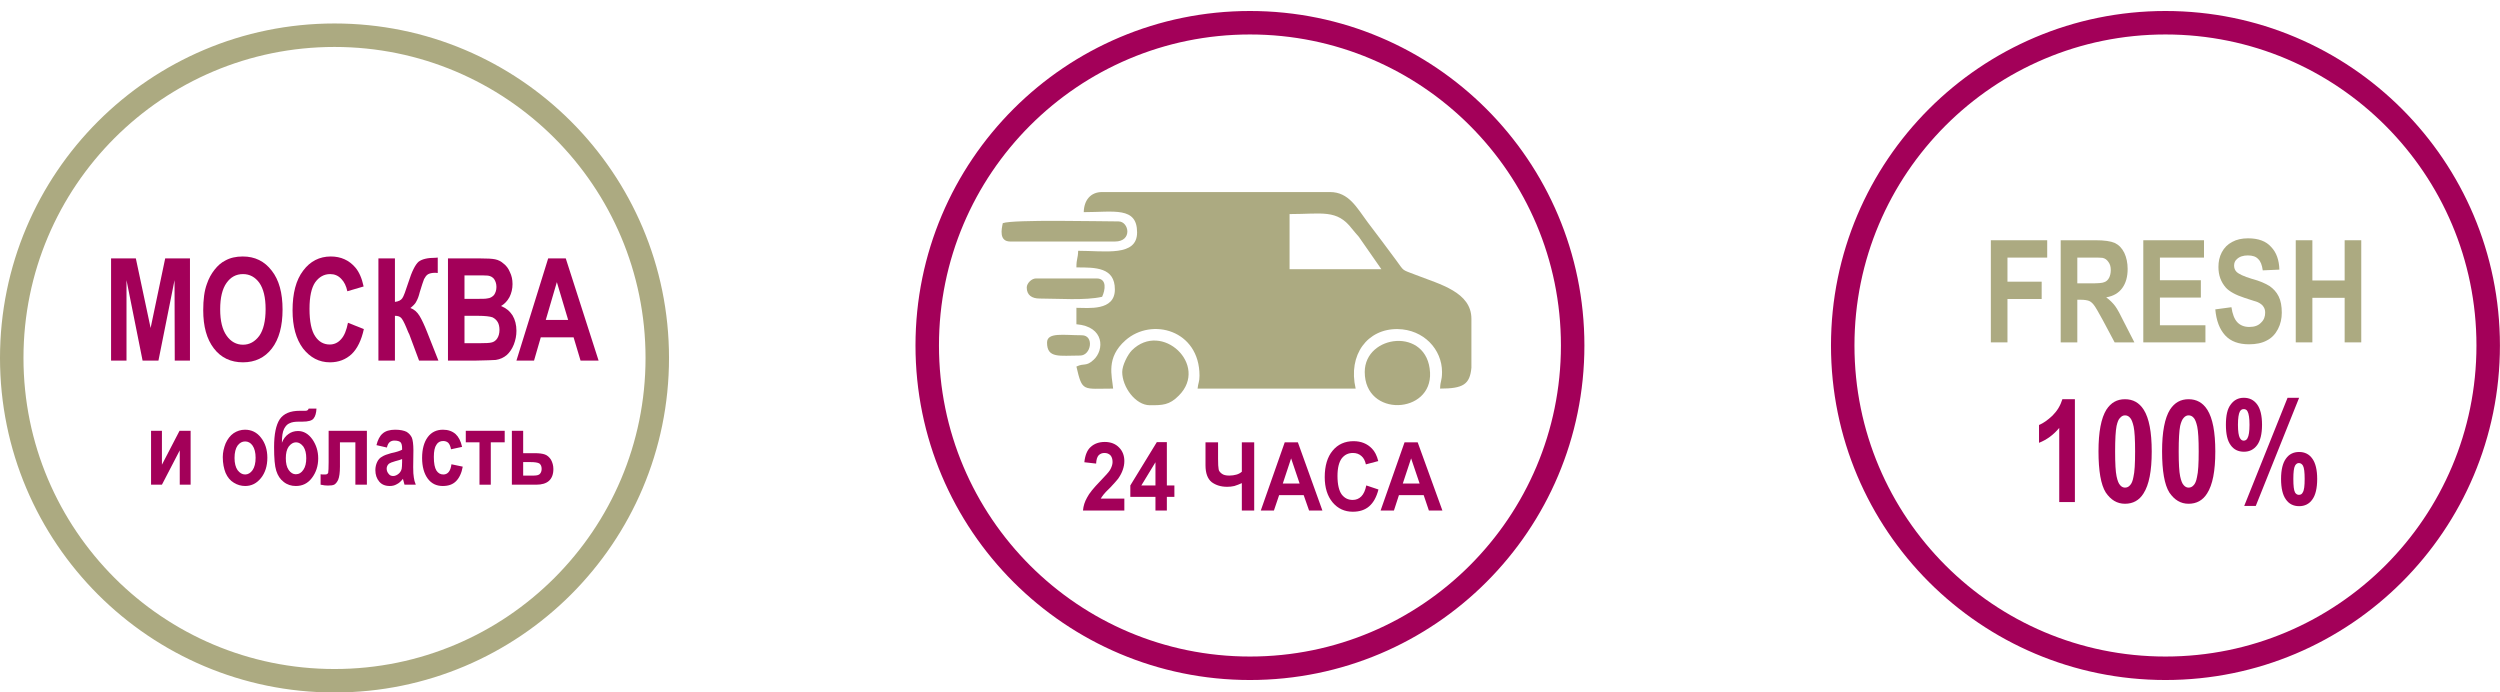 <svg width="213" height="59" viewBox="0 0 213 59" fill="none" xmlns="http://www.w3.org/2000/svg">
<path d="M28.5 58C43.688 58 56 45.688 56 30.5C56 15.312 43.688 3 28.5 3C13.312 3 1 15.312 1 30.5C1 45.688 13.312 58 28.5 58Z" stroke="#ACAA81" stroke-width="2" stroke-miterlimit="22.926"/>
<path d="M9.463 30.722V22.018H11.574L12.833 27.945L14.074 22.018H16.185V30.722H14.889L14.87 23.87L13.5 30.722H12.148L10.778 23.87V30.722H9.463Z" fill="#A30059"/>
<path d="M17.315 26.426C17.315 25.537 17.407 24.778 17.63 24.185C17.778 23.741 18 23.333 18.278 22.982C18.555 22.63 18.852 22.37 19.185 22.204C19.611 21.963 20.111 21.852 20.685 21.852C21.722 21.852 22.537 22.259 23.148 23.056C23.778 23.852 24.074 24.963 24.074 26.37C24.074 27.778 23.778 28.889 23.167 29.685C22.555 30.482 21.722 30.87 20.704 30.87C19.667 30.87 18.833 30.482 18.222 29.685C17.611 28.889 17.315 27.815 17.315 26.426ZM18.759 26.352C18.759 27.352 18.944 28.093 19.315 28.611C19.667 29.111 20.148 29.37 20.704 29.37C21.259 29.37 21.722 29.111 22.093 28.611C22.444 28.111 22.63 27.352 22.63 26.333C22.63 25.333 22.444 24.593 22.093 24.093C21.741 23.611 21.278 23.352 20.704 23.352C20.111 23.352 19.648 23.611 19.296 24.111C18.944 24.611 18.759 25.352 18.759 26.352Z" fill="#A30059"/>
<path d="M29.648 27.5L31 28.037C30.796 28.982 30.444 29.704 29.963 30.167C29.463 30.63 28.852 30.87 28.111 30.87C27.185 30.87 26.426 30.463 25.815 29.685C25.222 28.889 24.926 27.815 24.926 26.444C24.926 24.982 25.222 23.852 25.833 23.056C26.426 22.259 27.222 21.852 28.185 21.852C29.037 21.852 29.741 22.167 30.278 22.796C30.593 23.167 30.833 23.704 30.981 24.407L29.593 24.815C29.5 24.37 29.333 24.018 29.074 23.759C28.815 23.482 28.5 23.352 28.13 23.352C27.611 23.352 27.185 23.593 26.852 24.056C26.537 24.518 26.37 25.259 26.37 26.315C26.37 27.407 26.537 28.185 26.852 28.648C27.166 29.13 27.593 29.352 28.093 29.352C28.463 29.352 28.796 29.204 29.055 28.907C29.333 28.611 29.518 28.148 29.648 27.5Z" fill="#A30059"/>
<path d="M32.241 22.018H33.648V25.722C33.963 25.685 34.167 25.574 34.278 25.407C34.389 25.259 34.556 24.796 34.796 24.056C35.093 23.111 35.389 22.537 35.667 22.296C35.963 22.074 36.426 21.963 37.093 21.963C37.111 21.963 37.185 21.963 37.296 21.945V23.259L37.093 23.241C36.796 23.241 36.593 23.296 36.463 23.37C36.315 23.463 36.222 23.611 36.13 23.778C36.056 23.963 35.926 24.352 35.759 24.907C35.685 25.222 35.593 25.463 35.481 25.667C35.389 25.87 35.204 26.056 34.963 26.241C35.278 26.352 35.537 26.574 35.741 26.907C35.944 27.241 36.167 27.722 36.407 28.333L37.352 30.722H35.704L34.87 28.482C34.852 28.445 34.833 28.389 34.778 28.296C34.759 28.259 34.704 28.13 34.611 27.889C34.426 27.445 34.278 27.185 34.167 27.074C34.056 26.963 33.889 26.907 33.648 26.907V30.722H32.241V22.018Z" fill="#A30059"/>
<path d="M38.167 22.018H40.944C41.5 22.018 41.907 22.037 42.185 22.093C42.463 22.148 42.704 22.278 42.907 22.463C43.13 22.63 43.315 22.87 43.444 23.185C43.593 23.482 43.667 23.815 43.667 24.204C43.667 24.611 43.574 24.982 43.407 25.315C43.222 25.648 42.981 25.907 42.685 26.074C43.111 26.241 43.426 26.5 43.667 26.87C43.889 27.241 44 27.685 44 28.185C44 28.593 43.926 28.963 43.778 29.352C43.63 29.722 43.426 30.018 43.185 30.241C42.926 30.463 42.611 30.611 42.241 30.667C42 30.685 41.426 30.704 40.537 30.722H38.167V22.018ZM39.574 23.463V25.463H40.5C41.037 25.463 41.389 25.463 41.519 25.426C41.759 25.407 41.944 25.296 42.093 25.13C42.222 24.945 42.296 24.722 42.296 24.445C42.296 24.185 42.222 23.963 42.111 23.796C42 23.63 41.815 23.518 41.574 23.482C41.444 23.463 41.037 23.463 40.389 23.463H39.574ZM39.574 26.907V29.241H40.87C41.389 29.241 41.704 29.222 41.852 29.185C42.056 29.148 42.222 29.037 42.352 28.852C42.481 28.667 42.556 28.407 42.556 28.111C42.556 27.833 42.5 27.611 42.407 27.445C42.296 27.259 42.148 27.13 41.963 27.037C41.759 26.963 41.352 26.907 40.704 26.907H39.574Z" fill="#A30059"/>
<path d="M51 30.722H49.463L48.87 28.741H46.074L45.5 30.722H44L46.704 22.018H48.204L51 30.722ZM48.407 27.259L47.444 24.037L46.5 27.259H48.407Z" fill="#A30059"/>
<path d="M12.87 36.704H13.796V39.593L15.296 36.704H16.241V41.296H15.315V38.37L13.796 41.296H12.87V36.704Z" fill="#A30059"/>
<path d="M18.981 38.944C18.981 38.537 19.074 38.148 19.222 37.778C19.389 37.407 19.611 37.111 19.907 36.907C20.185 36.722 20.518 36.611 20.87 36.611C21.426 36.611 21.889 36.833 22.241 37.296C22.593 37.741 22.778 38.315 22.778 39C22.778 39.704 22.593 40.278 22.241 40.722C21.87 41.185 21.426 41.407 20.889 41.407C20.555 41.407 20.222 41.315 19.926 41.13C19.611 40.944 19.389 40.667 19.222 40.296C19.074 39.926 18.981 39.481 18.981 38.944ZM19.982 39.019C19.982 39.463 20.074 39.815 20.241 40.056C20.426 40.296 20.63 40.426 20.889 40.426C21.13 40.426 21.352 40.296 21.518 40.056C21.685 39.815 21.778 39.463 21.778 39C21.778 38.556 21.685 38.204 21.518 37.963C21.352 37.722 21.13 37.611 20.889 37.611C20.63 37.611 20.426 37.722 20.241 37.963C20.074 38.204 19.982 38.556 19.982 39.019Z" fill="#A30059"/>
<path d="M26.296 34.815H26.963C26.944 35.185 26.87 35.463 26.722 35.648C26.593 35.833 26.278 35.926 25.741 35.926C25.685 35.926 25.63 35.926 25.555 35.926H25.444C25.13 35.926 24.87 35.963 24.685 36.056C24.481 36.13 24.333 36.296 24.204 36.537C24.074 36.796 24.018 37.185 24.018 37.722C24.148 37.389 24.333 37.148 24.574 36.981C24.796 36.815 25.074 36.722 25.389 36.722C25.87 36.722 26.278 36.963 26.611 37.426C26.944 37.907 27.111 38.444 27.111 39.056C27.111 39.704 26.926 40.259 26.574 40.722C26.222 41.185 25.778 41.407 25.204 41.407C24.815 41.407 24.463 41.296 24.167 41.056C23.87 40.833 23.667 40.519 23.537 40.111C23.407 39.704 23.352 39.037 23.352 38.093C23.352 36.981 23.518 36.204 23.833 35.722C24.167 35.241 24.722 35 25.537 35H26.018C26.167 35 26.259 34.944 26.296 34.815ZM24.352 39.037C24.352 39.463 24.426 39.796 24.593 40.037C24.759 40.278 24.963 40.407 25.204 40.407C25.463 40.407 25.685 40.278 25.852 40.019C26.018 39.778 26.093 39.444 26.093 39.037C26.093 38.63 26.018 38.315 25.852 38.056C25.667 37.815 25.463 37.685 25.222 37.685C24.981 37.685 24.778 37.815 24.593 38.056C24.426 38.296 24.352 38.63 24.352 39.037Z" fill="#A30059"/>
<path d="M28 36.704H31.259V41.296H30.278V37.685H28.963V39.759C28.963 40.278 28.907 40.648 28.815 40.87C28.722 41.074 28.611 41.204 28.5 41.278C28.37 41.352 28.185 41.37 27.926 41.37C27.778 41.37 27.574 41.352 27.315 41.296V40.407C27.333 40.407 27.389 40.407 27.482 40.426C27.574 40.426 27.648 40.426 27.704 40.426C27.852 40.426 27.926 40.37 27.963 40.278C27.982 40.167 28 39.852 28 39.37V36.704Z" fill="#A30059"/>
<path d="M32.963 38.13L32.074 37.926C32.185 37.481 32.352 37.148 32.593 36.944C32.833 36.722 33.204 36.611 33.667 36.611C34.111 36.611 34.426 36.685 34.648 36.796C34.852 36.926 35 37.093 35.093 37.296C35.167 37.481 35.222 37.852 35.222 38.37L35.204 39.796C35.204 40.204 35.222 40.5 35.259 40.685C35.278 40.87 35.333 41.074 35.426 41.296H34.463C34.444 41.222 34.407 41.111 34.37 40.944C34.352 40.87 34.333 40.833 34.333 40.796C34.167 41 34 41.167 33.796 41.259C33.611 41.37 33.407 41.407 33.204 41.407C32.815 41.407 32.518 41.278 32.315 41.037C32.093 40.778 31.981 40.444 31.981 40.056C31.981 39.796 32.037 39.574 32.13 39.37C32.222 39.167 32.37 39 32.556 38.907C32.722 38.796 32.981 38.704 33.315 38.611C33.778 38.519 34.093 38.407 34.259 38.315V38.204C34.259 37.963 34.222 37.796 34.13 37.685C34.037 37.593 33.852 37.537 33.593 37.537C33.426 37.537 33.296 37.593 33.204 37.667C33.093 37.759 33.018 37.907 32.963 38.13ZM34.259 39.111C34.148 39.167 33.944 39.222 33.667 39.296C33.407 39.37 33.222 39.444 33.148 39.5C33.018 39.611 32.944 39.759 32.944 39.926C32.944 40.093 33 40.241 33.111 40.37C33.204 40.5 33.333 40.556 33.5 40.556C33.667 40.556 33.833 40.481 34 40.333C34.111 40.222 34.185 40.093 34.222 39.944C34.241 39.833 34.259 39.63 34.259 39.352V39.111Z" fill="#A30059"/>
<path d="M39.37 38.074L38.426 38.278C38.389 38.056 38.315 37.87 38.204 37.741C38.093 37.63 37.944 37.574 37.759 37.574C37.519 37.574 37.315 37.667 37.185 37.889C37.037 38.093 36.963 38.444 36.963 38.926C36.963 39.481 37.037 39.852 37.185 40.093C37.333 40.315 37.519 40.426 37.778 40.426C37.963 40.426 38.111 40.352 38.222 40.222C38.333 40.093 38.426 39.87 38.463 39.556L39.426 39.759C39.333 40.296 39.13 40.722 38.852 41C38.574 41.278 38.204 41.407 37.722 41.407C37.185 41.407 36.759 41.204 36.444 40.778C36.13 40.352 35.963 39.759 35.963 39.019C35.963 38.259 36.13 37.667 36.444 37.241C36.759 36.815 37.204 36.611 37.741 36.611C38.185 36.611 38.537 36.741 38.815 36.981C39.074 37.222 39.259 37.574 39.37 38.074Z" fill="#A30059"/>
<path d="M39.685 36.704H43V37.685H41.815V41.296H40.852V37.685H39.685V36.704Z" fill="#A30059"/>
<path d="M43.611 36.704H44.574V38.611H45.556C45.926 38.611 46.222 38.648 46.426 38.722C46.63 38.796 46.796 38.944 46.944 39.167C47.074 39.407 47.148 39.667 47.148 39.963C47.148 40.407 47.018 40.741 46.778 40.963C46.537 41.185 46.167 41.296 45.685 41.296H43.611V36.704ZM44.574 40.519H45.481C45.759 40.519 45.944 40.463 46.018 40.352C46.111 40.241 46.148 40.093 46.148 39.944C46.148 39.722 46.074 39.574 45.944 39.481C45.796 39.407 45.556 39.37 45.204 39.37H44.574V40.519Z" fill="#A30059"/>
<path d="M106.496 56.937C121.681 56.937 133.991 44.625 133.991 29.437C133.991 14.249 121.681 1.937 106.496 1.937C91.31 1.937 79 14.249 79 29.437C79 44.625 91.31 56.937 106.496 56.937Z" stroke="#A30059" stroke-width="2" stroke-miterlimit="22.926"/>
<path fill-rule="evenodd" clip-rule="evenodd" d="M109.871 18.239C112.653 18.239 113.905 17.811 115.189 19.491C115.419 19.787 115.502 19.853 115.765 20.166L117.691 22.933H109.871V18.239ZM125.364 27.165V31.331C125.232 32.747 124.672 33.109 122.697 33.109C122.713 32.401 122.861 32.483 122.861 31.693C122.861 29.783 121.314 28.07 119.074 28.037C116.522 28.005 114.827 30.211 115.502 33.109H102.034C102.083 32.615 102.198 32.549 102.198 32.006C102.198 28.12 98.132 27.017 95.892 28.992C94.213 30.474 94.74 32.006 94.839 33.109C92.237 33.109 92.221 33.422 91.71 31.232C92.385 30.903 92.517 31.265 93.176 30.656C94.098 29.816 94.114 27.823 91.71 27.626V26.226C92.715 26.226 94.987 26.522 94.987 24.662C94.987 22.768 93.34 22.784 91.71 22.784C91.71 21.994 91.842 22.076 91.859 21.368C94.18 21.368 96.88 21.879 96.88 19.804C96.88 17.581 94.905 18.075 92.336 18.075C92.353 17.07 92.912 16.362 93.9 16.362H113.312C114.925 16.362 115.6 17.696 116.522 18.931C117.379 20.051 118.136 21.072 118.943 22.159C119.684 23.163 119.371 22.933 120.639 23.427C122.713 24.233 125.364 24.892 125.364 27.165Z" fill="#ACAA81"/>
<path fill-rule="evenodd" clip-rule="evenodd" d="M116.276 31.693C116.276 35.596 122.022 35.299 121.84 31.742C121.643 27.84 116.276 28.482 116.276 31.693Z" fill="#ACAA81"/>
<path fill-rule="evenodd" clip-rule="evenodd" d="M95.613 31.693C95.613 32.978 96.749 34.526 97.967 34.526C99.037 34.526 99.63 34.526 100.437 33.702C103.022 31.117 98.988 27.313 96.436 29.849C96.09 30.195 95.613 31.117 95.613 31.693Z" fill="#ACAA81"/>
<path fill-rule="evenodd" clip-rule="evenodd" d="M85.438 19.014C85.322 19.54 85.108 20.578 86.08 20.578H94.987C96.518 20.578 96.189 18.865 95.3 18.865C93.835 18.865 86.294 18.684 85.438 19.014Z" fill="#ACAA81"/>
<path fill-rule="evenodd" clip-rule="evenodd" d="M87.479 24.497C87.479 25.139 87.907 25.436 88.582 25.436C90.13 25.436 92.468 25.617 93.9 25.287C94.164 24.727 94.345 23.723 93.423 23.723H88.269C87.891 23.723 87.479 24.135 87.479 24.497Z" fill="#ACAA81"/>
<path fill-rule="evenodd" clip-rule="evenodd" d="M89.208 29.19C89.208 30.557 90.278 30.293 92.023 30.293C92.978 30.293 93.242 28.564 92.172 28.564C90.624 28.564 89.208 28.285 89.208 29.19Z" fill="#ACAA81"/>
<path d="M95.794 42.479V43.5H92.27C92.303 43.105 92.419 42.742 92.616 42.397C92.797 42.034 93.176 41.573 93.736 40.997C94.197 40.52 94.477 40.207 94.575 40.042C94.707 39.811 94.79 39.581 94.79 39.367C94.79 39.103 94.724 38.922 94.608 38.79C94.477 38.659 94.312 38.593 94.098 38.593C93.9 38.593 93.736 38.659 93.604 38.79C93.472 38.939 93.406 39.169 93.39 39.498L92.386 39.383C92.451 38.774 92.633 38.329 92.945 38.066C93.258 37.786 93.653 37.654 94.131 37.654C94.641 37.654 95.053 37.819 95.349 38.132C95.646 38.428 95.794 38.823 95.794 39.284C95.794 39.548 95.744 39.795 95.662 40.026C95.58 40.273 95.448 40.52 95.267 40.783C95.135 40.948 94.921 41.195 94.608 41.524C94.279 41.837 94.082 42.051 93.999 42.166C93.917 42.265 93.851 42.38 93.785 42.479H95.794Z" fill="#A30059"/>
<path d="M98.445 43.5V42.331H96.304V41.359L98.56 37.671H99.416V41.359H100.058V42.331H99.416V43.5H98.445ZM98.445 41.359V39.383L97.243 41.359H98.445Z" fill="#A30059"/>
<path d="M102.709 37.687H103.779V39.087C103.779 39.531 103.795 39.828 103.828 39.976C103.845 40.124 103.944 40.239 104.092 40.355C104.24 40.47 104.454 40.52 104.734 40.52C104.964 40.52 105.162 40.486 105.343 40.437C105.524 40.388 105.672 40.305 105.804 40.19V37.687H106.858V43.5H105.804V41.162C105.59 41.261 105.376 41.343 105.162 41.409C104.964 41.458 104.75 41.475 104.553 41.475C104.026 41.475 103.598 41.343 103.236 41.079C102.89 40.799 102.709 40.322 102.709 39.647V37.687Z" fill="#A30059"/>
<path d="M112.67 43.5H111.534L111.073 42.183H108.982L108.537 43.5H107.418L109.459 37.687H110.579L112.67 43.5ZM110.727 41.195L110.003 39.054L109.295 41.195H110.727Z" fill="#A30059"/>
<path d="M116.407 41.359L117.444 41.705C117.28 42.347 117.016 42.825 116.654 43.138C116.292 43.451 115.831 43.599 115.255 43.599C114.563 43.599 113.987 43.335 113.542 42.808C113.098 42.281 112.867 41.557 112.867 40.651C112.867 39.68 113.098 38.922 113.542 38.395C113.987 37.852 114.596 37.588 115.321 37.588C115.963 37.588 116.49 37.802 116.885 38.214C117.132 38.461 117.313 38.823 117.428 39.284L116.374 39.564C116.308 39.268 116.193 39.021 115.996 38.856C115.798 38.675 115.551 38.593 115.271 38.593C114.876 38.593 114.563 38.741 114.316 39.054C114.086 39.367 113.954 39.861 113.954 40.552C113.954 41.293 114.086 41.82 114.316 42.133C114.563 42.446 114.86 42.594 115.255 42.594C115.535 42.594 115.782 42.495 115.979 42.298C116.177 42.1 116.325 41.787 116.407 41.359Z" fill="#A30059"/>
<path d="M122.894 43.5H121.742L121.297 42.183H119.19L118.762 43.5H117.626L119.667 37.687H120.787L122.894 43.5ZM120.951 41.195L120.227 39.054L119.519 41.195H120.951Z" fill="#A30059"/>
<path d="M184.497 56.937C199.683 56.937 211.994 44.625 211.994 29.437C211.994 14.249 199.683 1.937 184.497 1.937C169.311 1.937 157 14.249 157 29.437C157 44.625 169.311 56.937 184.497 56.937Z" stroke="#A30059" stroke-width="2" stroke-miterlimit="22.926"/>
<path d="M169.62 29.17V20.469H174.422V21.947H171.036V23.999H173.95V25.476H171.036V29.17H169.62Z" fill="#ACAA81"/>
<path d="M175.571 29.17V20.469H178.546C179.285 20.469 179.839 20.551 180.167 20.695C180.516 20.859 180.783 21.126 180.988 21.536C181.173 21.926 181.275 22.398 181.275 22.911C181.275 23.568 181.132 24.101 180.824 24.532C180.516 24.963 180.065 25.23 179.449 25.333C179.757 25.558 180.003 25.805 180.208 26.072C180.393 26.318 180.66 26.81 180.988 27.488L181.85 29.17H180.167L179.162 27.282C178.792 26.605 178.546 26.174 178.402 25.989C178.279 25.825 178.136 25.702 177.992 25.64C177.828 25.579 177.602 25.538 177.274 25.538H176.987V29.17H175.571ZM176.987 24.142H178.033C178.71 24.142 179.121 24.122 179.285 24.04C179.469 23.978 179.593 23.855 179.695 23.67C179.777 23.506 179.839 23.28 179.839 23.014C179.839 22.726 179.777 22.501 179.634 22.316C179.51 22.131 179.346 22.008 179.121 21.967C178.997 21.947 178.649 21.947 178.095 21.947H176.987V24.142Z" fill="#ACAA81"/>
<path d="M182.609 29.17V20.469H187.78V21.947H184.025V23.876H187.513V25.353H184.025V27.713H187.903V29.17H182.609Z" fill="#ACAA81"/>
<path d="M188.744 26.359L190.119 26.174C190.201 26.749 190.365 27.18 190.612 27.447C190.858 27.713 191.207 27.857 191.638 27.857C192.089 27.857 192.417 27.734 192.643 27.488C192.889 27.262 192.992 26.974 192.992 26.646C192.992 26.441 192.951 26.277 192.848 26.133C192.766 25.989 192.582 25.846 192.356 25.743C192.192 25.681 191.802 25.558 191.227 25.374C190.468 25.127 189.955 24.84 189.647 24.512C189.216 24.019 189.011 23.445 189.011 22.747C189.011 22.295 189.093 21.885 189.298 21.495C189.504 21.105 189.791 20.818 190.181 20.613C190.55 20.407 191.002 20.305 191.535 20.305C192.418 20.305 193.074 20.551 193.505 21.044C193.957 21.515 194.182 22.172 194.203 22.973L192.787 23.034C192.725 22.583 192.602 22.254 192.397 22.07C192.212 21.864 191.925 21.762 191.515 21.762C191.125 21.762 190.796 21.864 190.571 22.09C190.427 22.213 190.345 22.398 190.345 22.624C190.345 22.829 190.407 23.014 190.55 23.157C190.735 23.342 191.166 23.547 191.843 23.752C192.541 23.937 193.033 24.163 193.361 24.368C193.69 24.594 193.957 24.881 194.141 25.251C194.326 25.62 194.408 26.092 194.408 26.646C194.408 27.139 194.305 27.611 194.08 28.042C193.854 28.473 193.546 28.801 193.136 29.006C192.725 29.232 192.212 29.334 191.617 29.334C190.735 29.334 190.058 29.088 189.586 28.575C189.114 28.062 188.826 27.323 188.744 26.359Z" fill="#ACAA81"/>
<path d="M195.598 29.17V20.469H197.014V23.896H199.764V20.469H201.179V29.17H199.764V25.374H197.014V29.17H195.598Z" fill="#ACAA81"/>
<path d="M176.781 42.777H175.447V36.456C174.975 37.03 174.401 37.461 173.724 37.728V36.21C174.073 36.066 174.462 35.799 174.873 35.409C175.283 34.999 175.55 34.547 175.714 34.014H176.781V42.777Z" fill="#A30059"/>
<path d="M181.049 34.014C181.726 34.014 182.26 34.301 182.65 34.917C183.101 35.635 183.327 36.805 183.327 38.467C183.327 40.129 183.101 41.299 182.629 42.038C182.26 42.633 181.726 42.92 181.049 42.92C180.372 42.92 179.839 42.592 179.408 41.956C178.997 41.299 178.792 40.129 178.792 38.447C178.792 36.805 179.018 35.614 179.469 34.896C179.859 34.301 180.372 34.014 181.049 34.014ZM181.049 35.389C180.906 35.389 180.762 35.45 180.639 35.594C180.495 35.717 180.413 35.943 180.331 36.292C180.249 36.723 180.208 37.441 180.208 38.467C180.208 39.493 180.249 40.191 180.331 40.581C180.413 40.971 180.516 41.217 180.639 41.34C180.762 41.484 180.906 41.545 181.049 41.545C181.213 41.545 181.357 41.484 181.48 41.34C181.603 41.217 181.706 40.991 181.768 40.642C181.87 40.232 181.911 39.493 181.911 38.467C181.911 37.441 181.87 36.743 181.788 36.353C181.706 35.984 181.603 35.717 181.48 35.594C181.357 35.45 181.213 35.389 181.049 35.389Z" fill="#A30059"/>
<path d="M186.467 34.014C187.144 34.014 187.677 34.301 188.067 34.917C188.519 35.635 188.744 36.805 188.744 38.467C188.744 40.129 188.519 41.299 188.047 42.038C187.677 42.633 187.144 42.92 186.467 42.92C185.79 42.92 185.256 42.592 184.825 41.956C184.415 41.299 184.209 40.129 184.209 38.447C184.209 36.805 184.435 35.614 184.887 34.896C185.277 34.301 185.79 34.014 186.467 34.014ZM186.467 35.389C186.323 35.389 186.179 35.45 186.056 35.594C185.933 35.717 185.831 35.943 185.748 36.292C185.666 36.723 185.625 37.441 185.625 38.467C185.625 39.493 185.666 40.191 185.748 40.581C185.831 40.971 185.933 41.217 186.056 41.34C186.179 41.484 186.323 41.545 186.467 41.545C186.631 41.545 186.774 41.484 186.898 41.34C187.021 41.217 187.123 40.991 187.185 40.642C187.287 40.232 187.329 39.493 187.329 38.467C187.329 37.441 187.287 36.743 187.205 36.353C187.123 35.984 187.021 35.717 186.898 35.594C186.774 35.45 186.631 35.389 186.467 35.389Z" fill="#A30059"/>
<path d="M189.647 36.189C189.647 35.409 189.77 34.834 190.058 34.465C190.324 34.096 190.694 33.891 191.166 33.891C191.658 33.891 192.028 34.075 192.315 34.465C192.582 34.834 192.725 35.409 192.725 36.189C192.725 36.969 192.582 37.544 192.315 37.913C192.028 38.303 191.658 38.487 191.186 38.487C190.694 38.487 190.324 38.303 190.058 37.933C189.77 37.544 189.647 36.969 189.647 36.189ZM190.673 36.189C190.673 36.764 190.735 37.133 190.837 37.318C190.919 37.461 191.022 37.544 191.166 37.544C191.309 37.544 191.432 37.461 191.494 37.318C191.597 37.133 191.658 36.764 191.658 36.189C191.658 35.635 191.597 35.245 191.494 35.06C191.432 34.917 191.309 34.855 191.166 34.855C191.022 34.855 190.919 34.917 190.837 35.06C190.735 35.245 190.673 35.635 190.673 36.189ZM192.192 43.105H191.207L194.9 33.891H195.885L192.192 43.105ZM194.346 40.806C194.346 40.027 194.49 39.452 194.757 39.083C195.023 38.693 195.413 38.508 195.885 38.508C196.357 38.508 196.747 38.693 197.014 39.083C197.281 39.452 197.424 40.027 197.424 40.806C197.424 41.607 197.281 42.182 197.014 42.551C196.747 42.941 196.357 43.126 195.885 43.126C195.413 43.126 195.023 42.941 194.757 42.551C194.49 42.182 194.346 41.607 194.346 40.806ZM195.393 40.806C195.393 41.381 195.434 41.771 195.536 41.956C195.619 42.099 195.742 42.161 195.865 42.161C196.008 42.161 196.132 42.099 196.193 41.956C196.316 41.771 196.357 41.381 196.357 40.806C196.357 40.252 196.316 39.862 196.214 39.678C196.132 39.534 196.008 39.452 195.865 39.452C195.721 39.452 195.619 39.534 195.536 39.678C195.434 39.862 195.393 40.252 195.393 40.806Z" fill="#A30059"/>
</svg>

